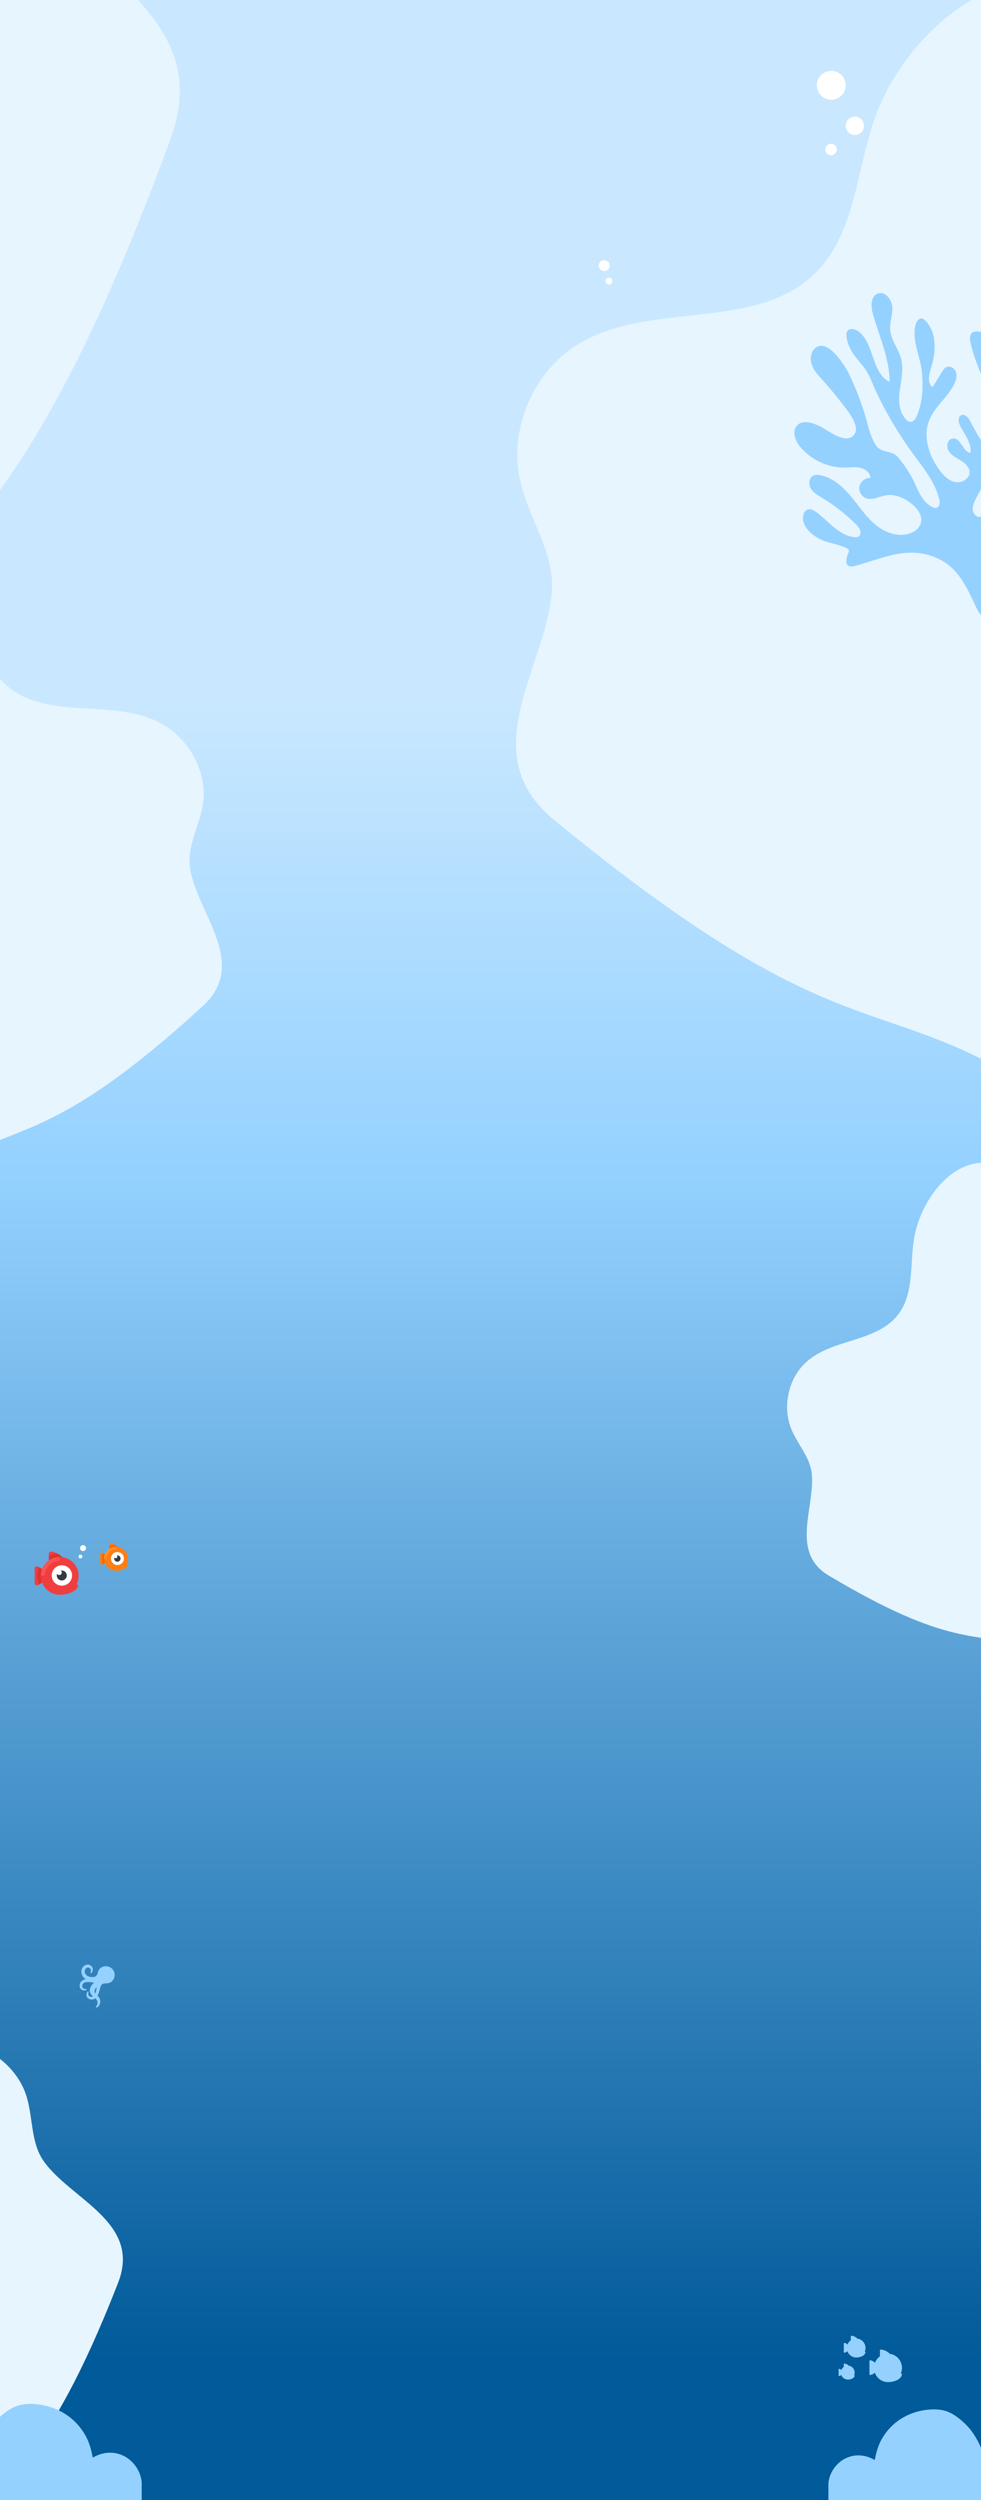 <svg width="1440" height="3668" viewBox="0 0 1440 3668" fill="none" xmlns="http://www.w3.org/2000/svg">
<rect x="0" y="0" width="1440" height="3668" fill="#333333" stroke="none"/>
<rect width="1440" height="3668" fill="url(#paint0_linear_3_516)"/>
<path fill-rule="evenodd" clip-rule="evenodd" d="M1712.48 169.192C1697.47 93.558 1637.21 -19.922 1551.61 -29.252C1432.16 -42.274 1322.79 66.975 1285.1 170.899C1256.79 248.994 1255.97 342.334 1196.84 400.677C1109.58 486.786 955.168 441.273 849.951 504.212C782.305 544.672 745.85 631.178 764.139 707.854C776.99 761.729 813.794 810.931 810.178 866.201C802.894 977.618 693.448 1104.5 813.198 1202.86C1190.1 1512.42 1271.66 1466.6 1448.32 1557.6C1692.17 1429.95 1855.85 1327.88 1974.64 1068.01C1974.64 1068.01 1753.83 372.863 1712.48 169.192Z" fill="#E7F5FF"/>
<path fill-rule="evenodd" clip-rule="evenodd" d="M-1364.89 -338.097C-1396.43 -428.647 -1403.31 -588.272 -1317.41 -652.195C-1197.53 -741.4 -1011.45 -693.158 -905.587 -605.468C-826.042 -539.569 -766.371 -440.007 -666.219 -414.699C-518.418 -377.341 -381.529 -523.401 -229.073 -522.193C-131.058 -521.422 -37.482 -451.636 -8.794 -357.904C11.363 -292.046 2.893 -216.11 41.585 -159.127C119.575 -44.256 316.845 22.847 250.403 203.731C41.283 773.049 -75.022 775.294 -207.117 984.137C-548.976 1000.88 -788.761 994.538 -1079.82 790.734C-1079.82 790.734 -1280.93 -93.68 -1364.89 -338.097Z" fill="#E7F5FF"/>
<path d="M1374.94 818.68C1404.99 831.52 1417.77 858.455 1432.27 889.778C1436.17 898 1441.17 907.088 1449.83 909.234C1458.77 911.246 1467.45 905.392 1474.45 899.643C1478.73 896.223 1482.75 892.237 1484.96 887.37C1490.11 875.547 1479.3 855.671 1473.33 846.001C1465.59 833.347 1455.59 821.769 1449.98 807.756C1438.36 779.581 1477.55 764.82 1494.86 749.321C1499.29 745.484 1513.69 734.836 1513.13 727.807C1512.77 718.255 1499.59 724.155 1493.04 722.053C1502.74 708.079 1510.75 694.211 1513.77 677.15C1514.74 671.134 1515.15 664.686 1513.6 658.478C1511.76 652.404 1508.09 646.853 1502.25 644.064C1481.38 635.207 1475.62 675.791 1472.69 688.643C1467.62 709.451 1463.93 731.691 1451.2 749.532C1447.44 754.787 1441.86 759.864 1435.44 758.045C1430.28 756.674 1427.32 750.436 1427.86 744.973C1428.39 739.511 1431.02 734.793 1433.51 729.792C1448.24 703.01 1460.07 674.483 1468.55 644.764C1476.73 615.88 1486.59 587.593 1483.16 556.922C1480.43 532.863 1469.84 509.061 1451.36 493.516C1440.88 484.595 1420.32 480.797 1424.39 501.094C1429.33 526.883 1441.89 550.445 1449.64 575.592C1457.68 600.604 1460.87 629.304 1448.05 652.055C1444.54 658.579 1423.52 616.452 1422.7 615.453C1420.12 611.469 1415.3 607.157 1411.04 609.174C1405.52 611.444 1406.9 619.474 1409.32 624.577C1415.79 637.485 1426.75 650.347 1424.48 664.616C1412.88 662.128 1409.95 641.293 1398.12 643.432C1390.65 644.54 1388.46 655.302 1392.54 661.703C1396.33 668.239 1403.84 671.624 1410.22 675.547C1416.59 679.47 1423.21 685.363 1423.19 692.662C1423.41 702.632 1411.62 709.263 1401.98 707.237C1392.33 705.211 1384.91 697.617 1379.04 689.634C1363.48 668.535 1354.25 640.27 1364.3 616.057C1372.29 596.293 1391.53 582.658 1400.77 563.342C1403.41 557.923 1405.38 551.086 1403.11 545.564C1400.99 539.625 1393.63 535.822 1388.23 539.078C1386.09 540.437 1384.93 542.377 1383.48 544.452C1378.54 552.35 1373.89 560.113 1368.95 568.01C1360.25 561.372 1364.04 548.117 1367.2 537.936C1374.41 515.068 1375 487.008 1357.95 470.089C1356.71 468.94 1355.33 467.508 1353.51 467.329C1348.9 466.391 1345.42 471.512 1344.07 475.975C1337.84 498.723 1350.82 522.435 1353.15 544.942C1355.37 566.463 1354.57 591.15 1345.31 611.169C1339.29 624.096 1330.96 619.711 1324.74 608.072C1318.93 597.283 1319.21 583.955 1320.87 572.058C1322.86 557.222 1326.41 541.997 1323.06 527.61C1319.44 512.656 1308.06 499.645 1306.7 484.317C1305.81 472.93 1310.54 461.659 1309.79 450.555C1309.19 439.033 1298.78 426.604 1288.3 430.876C1277.69 434.866 1278.22 449.895 1281.36 460.909C1290.78 493.95 1305.68 526.124 1305.95 560.377C1279.41 547.611 1283.8 505.595 1261.03 486.872C1255.92 482.695 1246.85 480.4 1243.49 486.505C1242.18 488.864 1242.4 491.536 1242.63 494.207C1244.53 510.669 1255.34 523.949 1266.03 536.243C1276.17 548.105 1280.35 562.79 1286.94 576.683C1301.59 607.588 1319.37 637.014 1339.56 664.947C1355.12 686.046 1372.23 706.756 1378.58 731.873C1379.75 736.529 1379.9 742.708 1375.65 744.725C1373.1 745.935 1370.17 744.891 1367.81 743.578C1354.9 736.852 1348.47 721.839 1342.44 708.379C1336.54 695.202 1327.28 681.534 1317.96 670.672C1308.09 659.377 1293.21 666.084 1284.81 652.013C1277.89 640.358 1274.8 627.24 1271.28 613.973C1264.74 591.378 1256.22 569.023 1245.86 547.893C1239.66 535.552 1213.31 493.174 1195.23 512.166C1189.2 518.496 1189.13 528.601 1192.19 536.525C1195.39 544.733 1201.57 551.178 1207.34 557.475C1218.45 569.918 1228.99 582.631 1239.1 595.895C1246.34 605.311 1265.9 629.721 1250.94 640.637C1238.25 649.776 1215.47 631.755 1204.78 626.058C1193.39 620.346 1178.06 615.113 1169.72 624.623C1162.1 633.447 1167.56 647.176 1174.82 655.89C1191.4 675.466 1216.57 686.8 1242.27 686.074C1249.43 685.802 1256.89 684.695 1263.73 686.662C1270.85 688.496 1277.61 693.971 1277.6 701.269C1270.45 700.839 1263.04 706.439 1261.49 713.425C1260.07 720.694 1264.54 728.647 1271.22 731.033C1280.42 734.313 1290.22 728.623 1299.8 726.858C1314.46 724.076 1329.75 731.414 1340.77 741.469C1348.07 748.078 1354.46 757.897 1351.73 767.525C1349.91 773.943 1344.62 778.886 1338.53 781.425C1321.38 789.208 1300.47 782.455 1285.7 770.356C1271.07 758.54 1260.88 742.186 1248.42 727.609C1236.37 713.18 1220.93 699.664 1202.32 697.029C1200.08 696.702 1197.55 696.508 1195.15 697.3C1187.94 699.676 1186.33 709.468 1189.84 716.138C1193.35 722.809 1200.3 726.463 1206.67 730.386C1225.11 741.438 1241.81 754.701 1256.94 769.755C1261.48 774.201 1265.94 782.154 1261.08 786.544C1258.93 788.605 1255.42 788.532 1252.35 787.906C1230.53 784.362 1215.92 764.546 1198.23 751.404C1195.05 749.092 1191.17 746.765 1187.23 747.244C1178.78 748.471 1177 760.084 1180.06 768.008C1184.73 779.334 1195.51 787.42 1206.5 792.281C1216.23 796.696 1226.88 797.901 1236.62 801.613C1253.06 807.712 1243.36 808.491 1242.38 821.805C1241.38 835.821 1254.26 830.756 1264.86 827.468C1302.85 816.051 1336 801.725 1374.94 818.68Z" fill="#94D1FF"/>
<circle cx="1219.84" cy="219.342" r="8.406" fill="white"/>
<circle cx="1254.82" cy="184.616" r="13.45" fill="white"/>
<circle cx="1220.18" cy="125.185" r="21.185" fill="white"/>
<circle cx="5" cy="5" r="5" transform="matrix(-1 0 0 1 898.875 407.379)" fill="white"/>
<circle cx="8" cy="8" r="8" transform="matrix(-1 0 0 1 894.875 381.735)" fill="white"/>
<path fill-rule="evenodd" clip-rule="evenodd" d="M-320.919 884.378C-316.193 838.699 -285.767 769.055 -233.387 760.962C-160.294 749.667 -86.067 811.801 -56.499 872.855C-34.283 918.734 -28.152 974.539 11.935 1007.7C71.093 1056.64 163.848 1024.89 232.714 1059.44C276.989 1081.66 304.749 1132.33 298.058 1178.73C293.357 1211.33 273.56 1241.84 279.127 1274.79C290.346 1341.22 365.681 1413.9 297.547 1476.24C83.1 1672.46 29.899 1647.45 -73.876 1707.06C-232.383 1637.88 -339.762 1581.63 -428.892 1429.68C-428.892 1429.68 -334.218 1007.41 -320.919 884.378Z" fill="#E7F5FF"/>
<path fill-rule="evenodd" clip-rule="evenodd" d="M-667.404 3083.9C-683.823 3039.54 -687.402 2961.35 -642.689 2930.04C-580.295 2886.34 -483.439 2909.97 -428.338 2952.93C-386.935 2985.21 -355.876 3033.98 -303.747 3046.37C-226.817 3064.67 -155.567 2993.13 -76.214 2993.72C-25.197 2994.1 23.509 3028.28 38.441 3074.2C48.933 3106.46 44.524 3143.65 64.663 3171.57C105.257 3227.84 207.935 3260.71 173.352 3349.31C64.506 3628.19 3.97 3629.29 -64.785 3731.6C-242.722 3739.8 -367.53 3736.69 -519.026 3636.86C-519.026 3636.86 -623.704 3203.63 -667.404 3083.9Z" fill="#E7F5FF"/>
<path d="M1291.65 3448.11C1291.65 3447.62 1292.04 3447.23 1292.52 3447.25C1294.86 3447.35 1297.16 3447.87 1299.32 3448.78C1301.75 3449.8 1303.96 3451.3 1305.82 3453.19C1305.93 3453.3 1306.04 3453.41 1306.14 3453.52C1316.22 3454.84 1324 3463.59 1324 3474.17C1324 3477.13 1323.39 3479.95 1322.3 3482.49H1323.13C1323.61 3482.49 1324 3482.89 1323.96 3483.38C1323.17 3491.58 1311.4 3494.99 1304.37 3494.99C1304.3 3494.99 1304.22 3494.99 1304.14 3494.99C1303.92 3495 1303.7 3495 1303.48 3495C1294.54 3495 1286.93 3489.19 1284.12 3481.08C1284.02 3481.19 1283.92 3481.3 1283.81 3481.41C1282.82 3482.41 1281.64 3483.21 1280.35 3483.75C1279.32 3484.18 1278.24 3484.45 1277.13 3484.54C1276.66 3484.58 1276.27 3484.18 1276.27 3483.69V3463.8C1276.27 3463.31 1276.66 3462.91 1277.13 3462.95C1278.24 3463.05 1279.32 3463.31 1280.35 3463.74C1281.64 3464.29 1282.82 3465.08 1283.81 3466.09C1283.99 3466.28 1284.17 3466.47 1284.34 3466.67C1285.81 3462.81 1288.38 3459.51 1291.65 3457.16V3448.11Z" fill="#94D1FF"/>
<path d="M1248.88 3427.58C1248.88 3427.25 1249.14 3426.99 1249.46 3427C1251.02 3427.07 1252.55 3427.41 1254 3428.02C1255.62 3428.7 1257.09 3429.7 1258.33 3430.96C1258.41 3431.04 1258.48 3431.11 1258.55 3431.19C1265.27 3432.07 1270.46 3437.9 1270.46 3444.96C1270.46 3446.94 1270.05 3448.81 1269.32 3450.52H1269.88C1270.2 3450.52 1270.46 3450.78 1270.43 3451.1C1269.9 3456.57 1262.06 3458.85 1257.37 3458.85C1257.31 3458.85 1257.26 3458.85 1257.21 3458.85C1257.07 3458.86 1256.92 3458.86 1256.77 3458.86C1250.8 3458.86 1245.73 3454.98 1243.86 3449.57C1243.79 3449.64 1243.72 3449.72 1243.65 3449.79C1242.99 3450.46 1242.2 3450.99 1241.34 3451.36C1240.65 3451.64 1239.93 3451.82 1239.19 3451.88C1238.88 3451.91 1238.61 3451.64 1238.61 3451.32V3438.04C1238.61 3437.72 1238.88 3437.45 1239.19 3437.48C1239.93 3437.54 1240.65 3437.72 1241.34 3438C1242.2 3438.37 1242.99 3438.9 1243.65 3439.57C1243.77 3439.7 1243.89 3439.82 1244 3439.96C1244.98 3437.38 1246.69 3435.18 1248.88 3433.61V3427.58Z" fill="#94D1FF"/>
<path d="M1238.59 3468.16C1238.59 3467.92 1238.78 3467.72 1239.02 3467.73C1240.17 3467.78 1241.3 3468.04 1242.37 3468.49C1243.57 3468.99 1244.66 3469.73 1245.57 3470.66C1245.63 3470.72 1245.68 3470.77 1245.73 3470.83C1250.7 3471.48 1254.54 3475.79 1254.54 3481.01C1254.54 3482.47 1254.24 3483.86 1253.7 3485.11H1254.11C1254.34 3485.11 1254.54 3485.31 1254.52 3485.55C1254.13 3489.59 1248.32 3491.28 1244.86 3491.28C1244.82 3491.28 1244.78 3491.27 1244.74 3491.27C1244.64 3491.28 1244.53 3491.28 1244.42 3491.28C1240.01 3491.28 1236.26 3488.41 1234.87 3484.41C1234.82 3484.47 1234.77 3484.52 1234.72 3484.58C1234.23 3485.07 1233.65 3485.47 1233.01 3485.73C1232.51 3485.95 1231.97 3486.08 1231.43 3486.12C1231.19 3486.14 1231 3485.95 1231 3485.71V3475.9C1231 3475.66 1231.19 3475.46 1231.43 3475.48C1231.97 3475.52 1232.51 3475.65 1233.01 3475.87C1233.65 3476.14 1234.23 3476.53 1234.72 3477.02C1234.81 3477.12 1234.9 3477.21 1234.98 3477.31C1235.71 3475.41 1236.97 3473.78 1238.59 3472.62V3468.16Z" fill="#94D1FF"/>
<path d="M208.001 3642.03C206.622 3625.89 196.398 3610.78 181.923 3603.45C166.988 3595.9 150.331 3597.39 136.2 3605.86C134.132 3594.75 131.145 3583.65 125.631 3573.69C110.582 3546.68 84.159 3530.42 53.371 3527.44C43.836 3526.53 33.956 3526.87 24.88 3529.96C17.069 3532.71 10.176 3537.4 3.742 3542.67C-3.38 3548.62 -9.929 3555.26 -15.213 3562.82C-42.539 3601.88 -37.587 3640.76 -39.999 3668H208.001L208.001 3642.03Z" fill="#94D1FF"/>
<path d="M1216 3643.51C1217.31 3628.28 1226.99 3614.03 1240.71 3607.12C1254.86 3599.99 1270.65 3601.39 1284.04 3609.38C1286 3598.91 1288.83 3588.44 1294.05 3579.04C1308.31 3553.56 1333.35 3538.23 1362.52 3535.42C1371.56 3534.56 1380.92 3534.88 1389.52 3537.79C1396.92 3540.39 1403.46 3544.81 1409.55 3549.78C1416.3 3555.4 1422.51 3561.66 1427.51 3568.78C1453.41 3605.64 1448.71 3642.3 1451 3668H1216L1216 3643.51Z" fill="#94D1FF"/>
<path d="M146.969 2280.19C146.969 2278.89 148.038 2277.81 149.293 2278.14C149.695 2278.24 150.09 2278.38 150.475 2278.54C151.587 2279 152.597 2279.67 153.448 2280.52C154.299 2281.37 154.974 2282.38 155.434 2283.5C155.895 2284.61 156.132 2285.8 156.132 2287C156.132 2288.21 155.895 2289.4 155.434 2290.51C154.974 2291.62 154.299 2292.63 153.448 2293.48C152.597 2294.33 151.587 2295.01 150.475 2295.47C150.09 2295.63 149.695 2295.76 149.293 2295.87C148.038 2296.19 146.969 2295.11 146.969 2293.82V2280.19Z" fill="#FD7E14"/>
<path d="M151.148 2295.17C150.047 2292.65 149.436 2289.88 149.436 2286.95C149.436 2284.07 150.031 2281.33 151.106 2278.84C151.97 2279.27 152.761 2279.85 153.448 2280.53C154.299 2281.38 154.974 2282.4 155.434 2283.51C155.895 2284.62 156.132 2285.81 156.132 2287.01C156.132 2288.22 155.895 2289.41 155.434 2290.52C154.974 2291.63 154.299 2292.64 153.448 2293.49C152.772 2294.17 151.996 2294.73 151.148 2295.17Z" fill="#F76707"/>
<path d="M160.217 2266.55C160.217 2265.26 161.274 2264.19 162.56 2264.37C164.014 2264.56 165.441 2264.95 166.803 2265.51C168.891 2266.38 170.788 2267.65 172.387 2269.25C173.985 2270.84 175.252 2272.74 176.117 2274.83C176.982 2276.92 177.427 2279.15 177.427 2281.41C177.427 2283.67 176.982 2285.91 176.117 2288C175.252 2290.09 173.985 2291.99 172.387 2293.58C170.788 2295.18 168.891 2296.45 166.803 2297.31C165.441 2297.88 164.014 2298.26 162.56 2298.46C161.274 2298.64 160.217 2297.57 160.217 2296.27L160.217 2266.55Z" fill="#FD7E14"/>
<path d="M168.186 2266.16C169.732 2266.97 171.149 2268.01 172.387 2269.25C173.985 2270.84 175.252 2272.74 176.117 2274.83C176.982 2276.92 177.427 2279.15 177.427 2281.41C177.427 2283.67 176.982 2285.91 176.117 2288C175.252 2290.09 173.985 2291.99 172.387 2293.58C170.788 2295.18 168.891 2296.45 166.803 2297.31C165.441 2297.88 164.014 2298.26 162.56 2298.46C161.274 2298.64 160.217 2297.57 160.217 2296.27L160.217 2268.55C162.624 2267.24 165.321 2266.41 168.186 2266.16Z" fill="#F76707"/>
<path fill-rule="evenodd" clip-rule="evenodd" d="M186.283 2294.6C187.383 2292.3 188 2289.72 188 2287C188 2277.27 180.111 2269.38 170.379 2269.38C160.647 2269.38 152.758 2277.27 152.758 2287C152.758 2296.73 160.647 2304.62 170.379 2304.62C170.566 2304.62 170.752 2304.62 170.937 2304.61C171.005 2304.62 171.074 2304.62 171.142 2304.62C176.324 2304.62 184.502 2302.49 187.145 2297.5C187.749 2296.36 187.25 2295.24 186.283 2294.6Z" fill="#FD7E14"/>
<path d="M154.52 2287C153.547 2287 152.749 2286.21 152.846 2285.24C153.018 2283.53 153.439 2281.85 154.099 2280.26C154.985 2278.12 156.283 2276.18 157.919 2274.54C159.555 2272.91 161.498 2271.61 163.636 2270.72C165.23 2270.06 166.909 2269.64 168.62 2269.47C169.588 2269.37 170.379 2270.17 170.379 2271.14C170.379 2272.12 169.587 2272.89 168.621 2273.02C167.374 2273.17 166.151 2273.5 164.984 2273.98C163.274 2274.69 161.72 2275.73 160.411 2277.03C159.102 2278.34 158.064 2279.9 157.355 2281.61C156.872 2282.77 156.549 2284 156.392 2285.24C156.271 2286.21 155.493 2287 154.52 2287Z" fill="#FF922B"/>
<circle cx="9.515" cy="9.515" r="9.515" transform="matrix(-1 0 0 1 181.891 2277.13)" fill="white"/>
<path fill-rule="evenodd" clip-rule="evenodd" d="M171.362 2282.07C172.368 2282.84 172.58 2284.28 171.829 2285.31C171.067 2286.35 169.605 2286.57 168.563 2285.81C168.275 2285.6 168.05 2285.34 167.89 2285.04C167.191 2286.95 167.801 2289.17 169.52 2290.42C171.604 2291.95 174.529 2291.49 176.051 2289.41C177.575 2287.33 177.118 2284.4 175.035 2282.88C173.936 2282.08 172.601 2281.82 171.362 2282.07Z" fill="#343A40"/>
<path d="M50.904 2301.38C50.904 2299.34 52.583 2297.64 54.555 2298.16C55.187 2298.33 55.808 2298.53 56.413 2298.78C58.16 2299.51 59.748 2300.57 61.084 2301.91C62.421 2303.24 63.482 2304.83 64.206 2306.58C64.929 2308.32 65.302 2310.2 65.302 2312.09C65.302 2313.98 64.929 2315.85 64.206 2317.6C63.482 2319.34 62.421 2320.93 61.084 2322.27C59.748 2323.6 58.16 2324.67 56.413 2325.39C55.808 2325.64 55.187 2325.85 54.555 2326.01C52.583 2326.53 50.904 2324.83 50.904 2322.79V2301.38Z" fill="#F03E3E"/>
<path d="M57.47 2324.92C55.74 2320.97 54.78 2316.6 54.78 2312.01C54.78 2307.48 55.715 2303.17 57.404 2299.26C58.762 2299.94 60.005 2300.84 61.084 2301.92C62.421 2303.26 63.482 2304.85 64.206 2306.59C64.929 2308.34 65.302 2310.21 65.302 2312.1C65.302 2313.99 64.929 2315.87 64.206 2317.61C63.482 2319.36 62.421 2320.95 61.084 2322.28C60.022 2323.35 58.802 2324.23 57.47 2324.92Z" fill="#E03131"/>
<path d="M71.721 2279.96C71.721 2277.92 73.382 2276.24 75.402 2276.52C77.688 2276.83 79.929 2277.44 82.07 2278.32C85.351 2279.68 88.332 2281.67 90.843 2284.18C93.354 2286.7 95.346 2289.68 96.705 2292.96C98.064 2296.24 98.763 2299.76 98.763 2303.31C98.763 2306.86 98.064 2310.37 96.705 2313.66C95.346 2316.94 93.354 2319.92 90.843 2322.43C88.332 2324.94 85.351 2326.93 82.07 2328.29C79.929 2329.18 77.688 2329.78 75.402 2330.1C73.382 2330.37 71.721 2328.7 71.721 2326.66L71.721 2279.96Z" fill="#F03E3E"/>
<path d="M84.243 2279.34C86.672 2280.61 88.898 2282.24 90.843 2284.18C93.354 2286.7 95.346 2289.68 96.705 2292.96C98.064 2296.24 98.763 2299.76 98.763 2303.31C98.763 2306.86 98.064 2310.37 96.705 2313.66C95.346 2316.94 93.354 2319.92 90.843 2322.43C88.332 2324.94 85.351 2326.93 82.07 2328.29C79.929 2329.18 77.688 2329.78 75.402 2330.1C73.382 2330.37 71.721 2328.7 71.721 2326.66L71.721 2283.09C75.503 2281.04 79.74 2279.73 84.243 2279.34Z" fill="#E03131"/>
<path fill-rule="evenodd" clip-rule="evenodd" d="M112.678 2324.02C114.408 2320.41 115.376 2316.36 115.376 2312.09C115.376 2296.8 102.98 2284.4 87.688 2284.4C72.396 2284.4 60 2296.8 60 2312.09C60 2327.38 72.396 2339.77 87.688 2339.77C87.981 2339.77 88.274 2339.77 88.565 2339.76C88.672 2339.76 88.78 2339.76 88.888 2339.76C97.03 2339.76 109.88 2336.42 114.034 2328.58C114.982 2326.79 114.198 2325.03 112.678 2324.02Z" fill="#F03E3E"/>
<path d="M62.769 2312.09C61.24 2312.09 59.986 2310.84 60.138 2309.32C60.408 2306.63 61.07 2304 62.108 2301.49C63.499 2298.13 65.539 2295.08 68.11 2292.51C70.681 2289.94 73.733 2287.9 77.092 2286.51C79.597 2285.47 82.236 2284.81 84.924 2284.54C86.445 2284.38 87.688 2285.64 87.688 2287.17C87.688 2288.7 86.444 2289.92 84.927 2290.11C82.967 2290.36 81.044 2290.86 79.212 2291.62C76.524 2292.74 74.082 2294.37 72.025 2296.42C69.969 2298.48 68.337 2300.92 67.224 2303.61C66.465 2305.44 65.957 2307.37 65.71 2309.33C65.52 2310.84 64.298 2312.09 62.769 2312.09Z" fill="#FA5252"/>
<circle cx="14.952" cy="14.952" r="14.952" transform="matrix(-1 0 0 1 105.778 2296.57)" fill="white"/>
<path fill-rule="evenodd" clip-rule="evenodd" d="M89.234 2304.34C90.814 2305.55 91.147 2307.81 89.966 2309.42C88.77 2311.06 86.472 2311.41 84.835 2310.22C84.383 2309.89 84.028 2309.47 83.778 2309.01C82.678 2312.01 83.637 2315.49 86.339 2317.46C89.613 2319.86 94.21 2319.14 96.602 2315.87C98.995 2312.6 98.278 2308 95.004 2305.61C93.278 2304.34 91.181 2303.95 89.234 2304.34Z" fill="#343A40"/>
<circle cx="118.11" cy="2283.76" r="2.734" fill="white"/>
<circle cx="121.938" cy="2271.37" r="4.375" fill="white"/>
<path fill-rule="evenodd" clip-rule="evenodd" d="M147.667 2887.37C153.203 2883.14 161.399 2884.24 165.657 2889.81C169.974 2895.46 168.918 2903.52 163.3 2907.81C158.046 2911.65 153.201 2908.39 149.422 2911.79C148.798 2912.36 148.296 2913.07 147.958 2913.88C147.568 2914.76 147.189 2916.21 146.739 2917.94C145.935 2921.02 144.904 2924.97 143.179 2928.09C144.55 2929.45 145.904 2931 146.666 2933.06C147.515 2935.35 148.093 2941.75 142.311 2945.39C141.88 2945.66 141.317 2945.53 141.006 2945.13C140.656 2944.67 140.749 2944.02 141.15 2943.61C144.172 2940.51 143.736 2935.22 140.107 2931.87C133.775 2936.73 123.039 2931.49 128.231 2922.34C128.556 2921.76 129.355 2921.74 129.757 2922.27C129.964 2922.54 130.01 2922.9 129.905 2923.22C128.619 2927.17 130.77 2929.84 134.49 2929.65C135.312 2929.61 136.034 2929.4 136.672 2929.06C134.26 2927.09 132.175 2924.97 131.816 2921.09C131.506 2917.75 133.442 2913.04 138.095 2908.81C137.57 2908.75 137.027 2908.68 136.47 2908.61C130.404 2907.86 122.776 2906.91 121.08 2912.11C119.925 2915.66 121.935 2918.43 126.086 2918.22C126.425 2918.21 126.759 2918.35 126.966 2918.62C127.368 2919.14 127.136 2919.91 126.499 2920.07C115.84 2922.81 113.874 2909.85 121.337 2905.49C122.583 2904.77 124.067 2904.28 125.651 2903.96C122.347 2901.48 119.84 2897.87 119.459 2893.56C118.865 2886.83 124.783 2881.44 130.291 2882.52C133.461 2883.14 139.347 2887.8 134.415 2894.78C134.053 2895.29 133.3 2895.28 132.918 2894.78C132.676 2894.47 132.655 2894.04 132.825 2893.68C135.946 2887.13 126.419 2883.04 124.509 2891.26C123.279 2896.56 129.152 2901.75 137.796 2900.59C138.686 2900.47 139.519 2900.16 140.24 2899.69C144.418 2896.95 142.761 2891.12 147.667 2887.37ZM141.984 2915.15C141.958 2915.34 141.931 2915.53 141.904 2915.71C141.473 2918.73 140.988 2922.13 139.934 2924.82C139.372 2924.1 138.974 2923.37 138.855 2922.57C138.515 2920.26 139.585 2917.91 141.984 2915.15Z" fill="#94D1FF"/>
<path fill-rule="evenodd" clip-rule="evenodd" d="M1520.84 1780.98C1509.26 1748.65 1476.09 1703.17 1439.57 1705.91C1388.63 1709.74 1350.45 1766.97 1341.93 1816.08C1335.54 1852.99 1341.72 1894.44 1321.03 1925.06C1290.5 1970.26 1222.64 1962.49 1182.96 1998.86C1157.46 2022.23 1148.24 2063.52 1161.26 2096.05C1170.41 2118.91 1189.27 2137.77 1191.62 2162.56C1196.36 2212.55 1159.39 2277.61 1216.43 2311.6C1395.96 2418.57 1426.92 2391.7 1507.29 2417.85C1600.51 2341.65 1661.93 2283.23 1693.52 2158.46C1693.52 2158.46 1552.41 1867.96 1520.84 1780.98Z" fill="#E7F5FF"/>
<defs>
<linearGradient id="paint0_linear_3_516" x1="720" y1="0" x2="720" y2="3668" gradientUnits="userSpaceOnUse">
<stop offset="0.28" stop-color="#C9E8FF"/>
<stop offset="0.47" stop-color="#94D1FF"/>
<stop offset="0.945" stop-color="#015A99"/>
</linearGradient>
</defs>
</svg>
